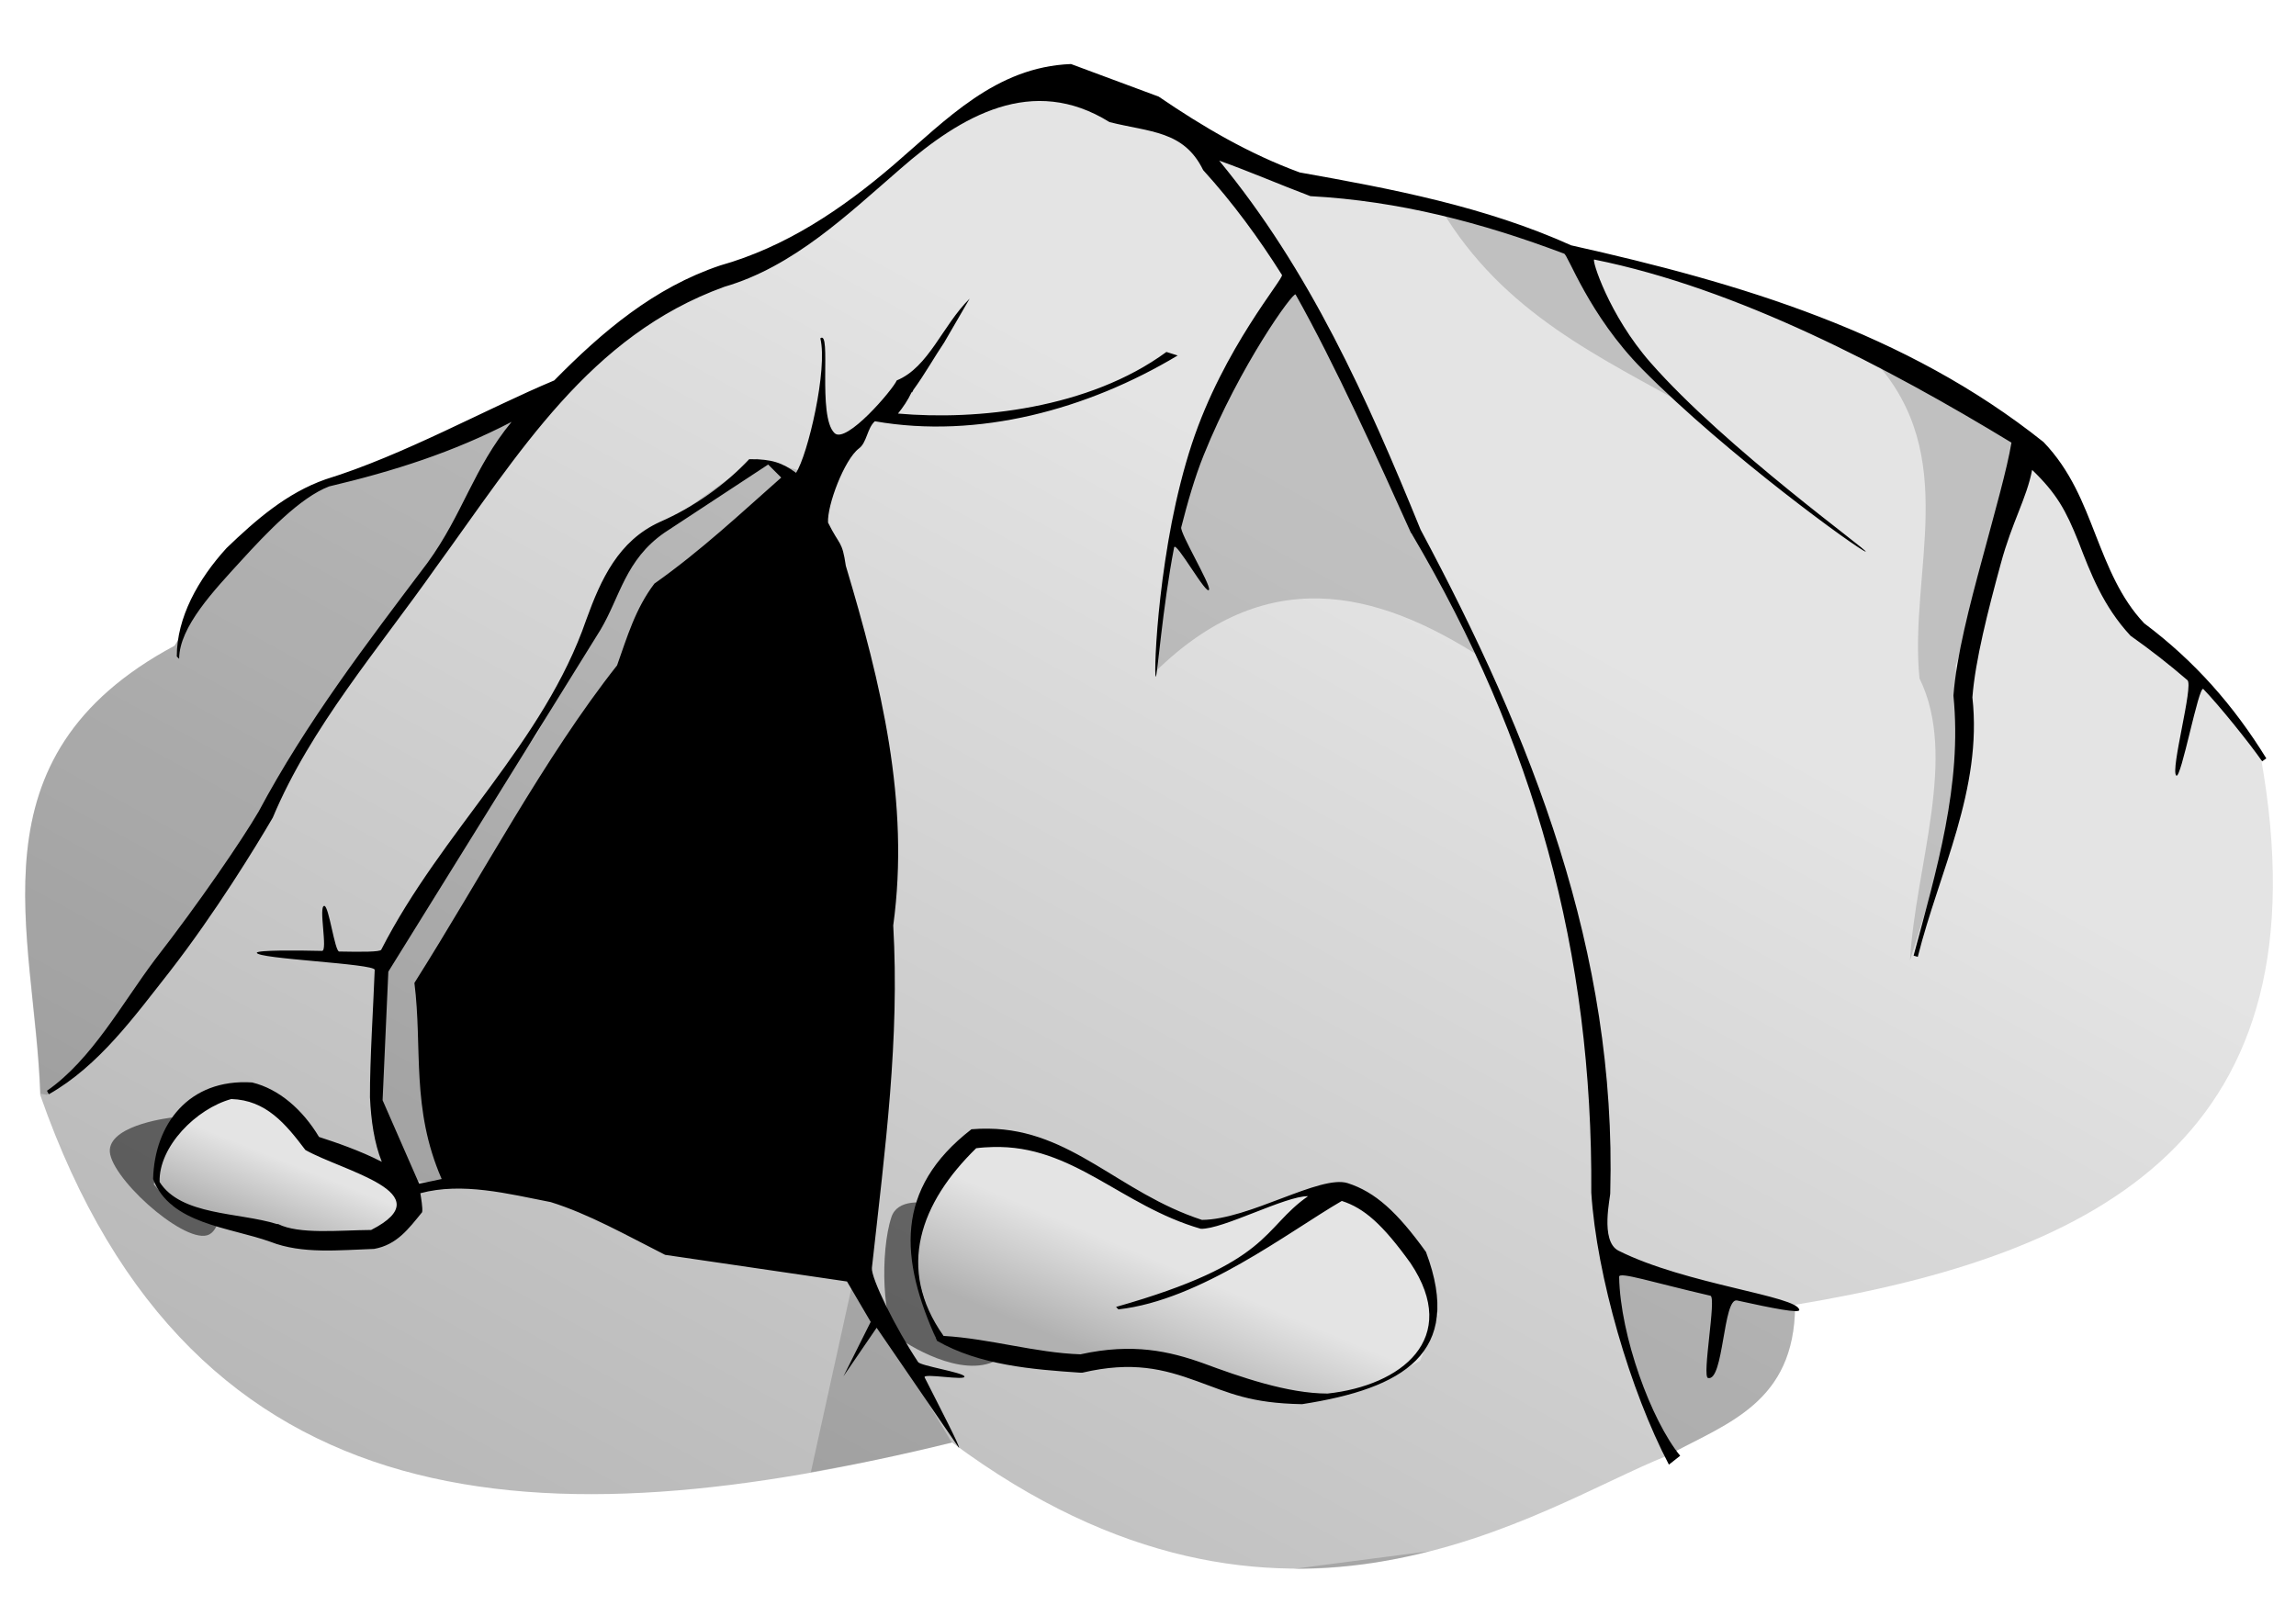<?xml version="1.0" encoding="UTF-8" standalone="no"?>
<svg
   xmlns:dc="http://purl.org/dc/elements/1.1/"
   xmlns:cc="http://creativecommons.org/ns#"
   xmlns:rdf="http://www.w3.org/1999/02/22-rdf-syntax-ns#"
   xmlns:svg="http://www.w3.org/2000/svg"
   xmlns="http://www.w3.org/2000/svg"
   xmlns:xlink="http://www.w3.org/1999/xlink"
   xmlns:sodipodi="http://sodipodi.sourceforge.net/DTD/sodipodi-0.dtd"
   xmlns:inkscape="http://www.inkscape.org/namespaces/inkscape"
   id="svg2"
   sodipodi:docname="cave.svg"
   viewBox="0 0 472.441 332.598"
   sodipodi:version="0.32"
   version="1.0"
   inkscape:output_extension="org.inkscape.output.svg.inkscape"
   inkscape:version="1.0.2-2 (e86c870879, 2021-01-15)"
   width="125mm"
   height="88mm">
  <defs
     id="defs4">
    <linearGradient
       id="linearGradient2338">
      <stop
         id="stop2340"
         style="stop-color:#b1b1b1"
         offset="0" />
      <stop
         id="stop2342"
         style="stop-color:#e4e4e4"
         offset="1" />
    </linearGradient>
    <linearGradient
       id="linearGradient2481"
       y2="46.184"
       xlink:href="#linearGradient2338"
       gradientUnits="userSpaceOnUse"
       x2="52.93"
       y1="116.58"
       x1="14.184"
       inkscape:collect="always"
       gradientTransform="matrix(3.902,0,0,3.902,-11.3,-121.559)" />
    <linearGradient
       id="linearGradient3071"
       y2="91.397"
       xlink:href="#linearGradient2338"
       gradientUnits="userSpaceOnUse"
       x2="15.411"
       y1="95.067"
       x1="13.943"
       inkscape:collect="always"
       gradientTransform="matrix(3.902,0,0,3.902,-11.3,-121.559)" />
    <linearGradient
       id="linearGradient3075"
       y2="98.034"
       xlink:href="#linearGradient2338"
       gradientUnits="userSpaceOnUse"
       x2="64.886"
       y1="103.42"
       x1="62.623"
       inkscape:collect="always"
       gradientTransform="matrix(3.902,0,0,3.902,-11.3,-121.559)" />
    <filter
       id="filter3150"
       inkscape:collect="always">
      <feGaussianBlur
         id="feGaussianBlur3152"
         stdDeviation="0.342"
         inkscape:collect="always" />
    </filter>
  </defs>
  <sodipodi:namedview
     id="base"
     bordercolor="#666666"
     inkscape:pageshadow="2"
     guidetolerance="10"
     pagecolor="#ffffff"
     gridtolerance="10000"
     inkscape:window-height="975"
     width="744.09px"
     inkscape:zoom="1"
     objecttolerance="10"
     showgrid="false"
     borderopacity="1.0"
     inkscape:current-layer="layer2"
     inkscape:cx="99.5"
     inkscape:cy="64"
     inkscape:window-y="24"
     inkscape:window-x="426"
     inkscape:window-width="1248"
     inkscape:pageopacity="0.0"
     inkscape:document-units="px"
     inkscape:document-rotation="0"
     units="mm"
     inkscape:window-maximized="0" />
  <g
     id="layer2"
     inkscape:label="colors"
     inkscape:groupmode="layer">
    <path
       id="path2421"
       sodipodi:nodetypes="ccccccccccccccccccccccccc"
       style="fill:url(#linearGradient2481);fill-rule:evenodd;stroke-width:3.902"
       d="m 35.945,132.889 13.501,-21.597 15.522,-10.8 43.194,-15.522 22.272,-18.226 24.297,-10.797 14.176,-8.775 29.697,-24.297 18.897,-6.075 37.119,14.176 19.576,9.45 29.694,3.371 20.251,8.1 33.744,8.1 49.258,22.947 13.501,10.797 10.145,21.601 17.52,22.272 7.453,4.721 9.443,13.501 c 14.008,78.179 -33.088,102.355 -95.843,112.711 0.008,20.376 -14.297,24.434 -26.322,31.067 C 316.59,310.149 264.191,347.646 195.904,296.882 112.656,317.328 39.773,315.572 8.272,225.352 7.193,192.155 -7.023,155.922 35.945,132.889 Z" />
    <path
       id="path2485"
       sodipodi:nodetypes="cccccccccccccccccccccccccccccccccccccccccc"
       style="fill:#000000;fill-opacity:0.157;fill-rule:evenodd;stroke-width:3.902"
       d="M 264.761,60.001 247.768,87.041 c -9.084,18.987 -8.038,34.602 -10.079,51.244 22.518,-22.097 45.036,-17.309 67.554,-2.685 L 266.712,59.271 Z M 296.464,42.93 C 309.371,64.64 329.404,73.529 348.41,84.267 336.899,73.942 324.647,63.618 325.482,53.293 L 303.901,43.784 Z M 108.196,85 64.909,100.483 49.422,111.338 35.89,132.92 C -6.972,155.898 7.191,191.967 8.332,225.102 l 1.341,0.242 16.827,-16.216 22.313,-29.022 12.073,-24.996 31.094,-43.163 z M 385.603,74.145 c 18.027,19.701 7.18,43.522 9.365,65.482 7.96,16.127 -0.819,38.52 -1.951,58.037 l 10.769,-34.384 -1.366,-26.338 16.232,-44.505 -11.472,-9.513 z m -54.752,184.974 6.095,26.33 7.07,13.657 c 11.717,-6.282 25.144,-10.691 25.362,-30.123 z m -155.226,4.027 -8.779,39.862 c 9.517,-1.678 19.166,-3.668 29.022,-6.087 z m 118.642,56.094 -28.164,3.668 c 10.071,0.078 19.486,-1.444 28.164,-3.668 z" />
    <path
       id="path3067"
       style="fill:#000000;fill-opacity:0.157;fill-rule:evenodd;stroke-width:3.902"
       d="m 83.673,242.825 -5.728,-12.408 v -31.976 l 14.796,-23.384 17.656,-23.86 10.976,-20.044 6.204,-16.704 28.16,-20.044 8.588,2.384 -27.68,23.384 -30.544,60.612 -18.132,21.952 4.772,41.044 z" />
    <path
       id="path3077"
       style="fill:#000000;fill-opacity:0.507;fill-rule:evenodd;filter:url(#filter3150)"
       d="m 12,90.094 c 0,0 -3.19,0.342 -3.312,1.687 -0.122,1.346 3.78,4.898 5.125,4.531 C 15.158,95.946 14.691,90.95 12,90.094 Z m 38.969,4.5 c -0.511,0.063 -0.91,0.291 -1.063,0.75 -0.611,1.834 -0.481,5.766 0.375,6.376 0.856,0.61 3.788,2.31 5.5,0.97 1.713,-1.35 0.351,-6.362 -0.75,-7.096 0,0 -2.531,-1.189 -4.062,-1 z"
       transform="matrix(3.902,0,0,3.902,-11.3,-121.559)" />
    <path
       id="path3069"
       sodipodi:nodetypes="cccccccccccsc"
       style="fill:url(#linearGradient3071);fill-rule:evenodd;stroke-width:3.902"
       d="m 64.105,236.621 14.796,3.34 4.292,5.728 -2.384,9.544 -9.068,0.48 -13.364,-2.388 -13.36,-2.388 -9.548,-2.86 -3.816,-4.296 1.908,-9.544 6.684,-5.728 c 0,0 4.772,-8.592 10.976,-4.296 6.204,4.296 13.36,13.364 12.884,12.408 z" />
    <path
       id="path3073"
       sodipodi:nodetypes="cccccccccccccccccccc"
       style="fill:url(#linearGradient3075);fill-rule:evenodd;stroke-width:3.902"
       d="m 200.118,235.189 -9.064,10.976 -3.344,12.888 4.776,16.212 14.316,2.887 10.5,2.38 13.84,-1.912 19.088,5.736 21.476,3.824 10.024,-2.419 10.496,-5.697 3.82,-9.56 -7.16,-16.224 -13.84,-10.5 -10.976,2.864 -14.316,4.772 -9.544,-0.956 -17.184,-10.5 -16.224,-6.204 z" />
  </g>
  <g
     id="layer1"
     inkscape:label="outline"
     inkscape:groupmode="layer">
    <path
       id="path2308"
       sodipodi:nodetypes="csccccccsccccccccccccccssssssssccccccsssssscccccsssscsccccscccssscccccccccccscccccsssscsccccccccccccccccsssscccccccccccccccccccccccccccccccccccccccsccsccccccccccccccc"
       style="fill:#000000;fill-rule:evenodd;stroke-width:3.902"
       d="m 220.376,13.178 c -15.518,0.597 -25.667,11.464 -36.459,20.731 -10.793,9.263 -22.354,16.954 -35.726,20.727 -13.594,4.561 -24.258,13.61 -34.142,23.657 -14.172,5.939 -30.966,15.389 -47.069,20.364 -8.03,2.829 -14.328,8.35 -20.36,14.141 -5.861,6.43 -10.243,14.285 -10.243,22.315 l 0.488,0.488 c 0,-6.586 7.242,-14.148 12.681,-20.118 5.369,-5.892 12.221,-13.087 18.167,-15.366 13.306,-3.149 25.503,-7.02 37.556,-13.29 -7.858,9.548 -10.008,18.987 -17.313,29.022 -12.49,16.548 -24.972,32.874 -34.754,51.213 -3.332,5.712 -12.127,18.628 -21.34,30.482 -6.758,8.986 -12.97,20.524 -22.19,26.951 l 0.366,0.73 C 20.352,219.378 27.676,209.179 34.915,199.982 44.225,187.995 52.582,174.362 56.129,168.279 63.918,149.663 77.914,133.532 89.662,116.824 106.878,93.179 121.28,69.069 149.046,59.025 163.237,54.905 174.342,44.21 185.259,34.759 c 12.58,-11.011 27.224,-19.474 43.042,-9.63 8.334,2.099 15.296,1.736 19.268,9.876 6.107,6.715 11.437,13.996 16.216,21.581 0.449,0.714 -12.03,15.038 -18.534,34.75 -6.891,20.879 -7.901,47.162 -7.437,47.923 0.273,0.449 1.416,-14.402 3.777,-26.584 0.308,-1.572 6.836,10.258 7.195,8.658 0.265,-1.167 -6.025,-11.643 -5.728,-12.802 1.295,-5.076 2.755,-10.215 4.632,-14.878 7.425,-18.448 18.491,-33.771 18.901,-33.041 8.03,14.254 17.063,34.208 23.774,49.137 h 0.125 v 0.121 c 25.23,42.714 37.263,86.127 36.943,135.591 1.1,17.153 8.046,40.884 15.974,55.985 l 2.318,-1.834 c -5.919,-7.18 -12.353,-24.699 -12.56,-36.834 -0.019,-1.108 6.723,1.112 18.78,3.902 1.299,0.3 -1.783,16.661 -0.488,16.934 3.242,0.78 3.079,-16.599 5.974,-15.959 7.402,1.639 12.88,2.692 12.802,1.951 -0.3,-2.884 -23.349,-5.244 -37.189,-12.193 -3.906,-1.963 -1.604,-11.23 -1.709,-11.952 1.362,-49.558 -16.138,-93.626 -39.019,-136.442 -11.035,-27.114 -22.811,-53.374 -41.454,-75.966 6.333,2.263 12.486,4.944 18.776,7.316 18.199,0.979 35.305,5.451 52.188,11.827 0.78,0.086 5.065,12.619 16.095,23.778 17.559,17.765 44.755,37.361 45.965,37.556 1.093,0.172 -28.777,-21.246 -44.255,-38.898 -8.612,-9.813 -12.182,-21.336 -11.585,-21.215 29.354,5.904 60.367,22.175 85.846,37.677 -0.897,5.447 -3.434,14.308 -5.97,23.778 -2.653,9.782 -5.346,20.107 -5.97,28.289 1.834,18.347 -3.512,36.022 -8.194,53.526 l 0.858,0.246 c 4.37,-17.442 13.345,-34.489 11.238,-53.405 0.585,-7.601 3.2,-17.828 5.853,-27.559 2.302,-8.545 5.307,-13.38 6.438,-19.264 5.072,4.885 6.945,8.338 9.521,14.753 2.497,6.485 5.072,13.306 10.73,19.389 4.019,2.833 7.921,5.88 11.706,9.142 1.288,1.12 -3.551,18.46 -2.302,19.631 0.975,0.944 4.643,-18.78 5.58,-17.801 3.161,3.254 9.56,11.198 12.096,14.874 l 0.858,-0.609 c -6.711,-10.867 -14.71,-20.001 -25.128,-27.801 -4.877,-5.143 -7.453,-11.69 -9.989,-18.167 -2.536,-6.493 -5.112,-13.294 -10.73,-19.143 C 392.119,68.351 358.048,58.268 323.289,50.492 305.567,42.505 286.459,38.876 267.445,35.493 257,31.665 247.588,26.136 238.423,19.885 Z m -20.852,48.286 c -5.572,5.482 -8.405,14.121 -14.995,16.829 -0.831,1.924 -10.402,13.149 -12.806,10.851 -3.613,-3.457 -0.538,-21.398 -2.926,-19.51 1.572,6.317 -2.583,24.024 -4.998,27.68 -2.817,-2.056 -4.971,-2.848 -9.634,-2.805 -4.975,5.283 -11.292,9.813 -18.409,12.927 -8.487,3.882 -12.088,11.729 -15.124,20.118 -8.705,25.292 -29.713,43.495 -42.187,67.917 -0.238,0.468 -4.07,0.46 -8.658,0.367 -0.901,-0.019 -2.107,-9.365 -3.047,-9.388 -1.276,-0.035 0.776,9.294 -0.488,9.263 -5.353,-0.129 -13.165,-0.172 -13.411,0.367 -0.066,1.292 24.313,2.236 24.262,3.535 -0.281,7.542 -1.007,18.655 -0.975,26.217 0.222,4.803 0.882,9.435 2.439,13.294 -4.479,-2.322 -9.669,-4.066 -12.923,-5.123 -3.34,-5.588 -8.217,-9.876 -13.778,-11.218 -13.06,-0.827 -20.068,8.643 -20.364,19.876 3.512,9.287 15.592,9.868 24.141,12.923 6.571,2.575 14.219,1.697 21.34,1.463 4.671,-0.843 7.051,-4.085 9.876,-7.558 0.179,-0.734 -0.254,-3.192 -0.367,-3.902 8.631,-2.318 18,0.101 26.83,1.826 7.773,2.419 15.428,6.75 23.532,10.855 l 37.431,5.486 4.877,8.311 -5.607,11.198 6.828,-9.989 16.95,24.738 c 0.187,-0.39 -3.797,-8.038 -7.074,-14.515 -0.492,-0.975 8.686,0.78 8.171,-0.234 -0.425,-0.819 -8.986,-2.146 -9.513,-2.926 -4.737,-7.141 -9.731,-17.367 -9.509,-19.389 2.766,-24.957 5.716,-47.065 4.39,-70.476 3.477,-25.398 -2.532,-49.89 -9.755,-74.015 -0.78,-5.303 -1.256,-4.031 -3.66,-8.9 -0.199,-3.547 3.328,-12.943 6.345,-15.245 1.654,-1.198 1.682,-4.163 3.289,-5.607 21.246,3.715 43.772,-2.419 62.31,-13.536 l -2.318,-0.73 c -15.939,11.694 -38.98,14.129 -55.235,12.681 1.057,-1.311 2.037,-2.735 2.805,-4.39 h 0.121 c 0.078,-0.176 0.168,-0.312 0.242,-0.488 2.361,-3.235 4.394,-6.879 6.345,-9.755 z m -41.458,34.142 2.685,2.685 c -8.405,7.421 -16.466,15.015 -26.096,21.827 -3.918,5.154 -5.627,11.046 -7.679,16.825 -15.007,19.022 -27.852,43.444 -41.704,65.357 1.701,13.411 -0.737,25.788 5.611,40.361 l -4.635,0.975 -7.523,-17.2 1.182,-26.455 43.651,-70.355 c 4.031,-6.77 5.096,-14.386 13.173,-19.997 z M 47.596,226.199 c 7.168,0.215 11.198,5.135 15.241,10.484 7.741,4.382 28.41,8.857 13.536,16.462 -6.649,0.055 -14.823,0.944 -19.147,-1.217 h -0.121 -0.121 c -7.862,-2.45 -19.728,-1.705 -24.145,-8.658 -0.195,-7.293 7.538,-15.085 14.757,-17.071 z m 155.831,6.099 c -1.135,-0.016 -2.329,0.012 -3.535,0.121 -15.869,12.272 -14.769,26.673 -7.074,43.549 8.701,4.994 19.572,5.892 29.51,6.555 h 0.121 0.246 c 10.336,-2.419 16.735,-0.741 23.532,1.717 6.797,2.458 11.007,4.565 21.702,4.76 20.653,-3.2 33.365,-10.418 25.487,-31.34 -5.966,-8.288 -10.477,-12.334 -16.095,-14.148 -5.619,-1.81 -20.329,7.511 -29.998,7.562 -17.122,-5.591 -26.833,-18.573 -43.897,-18.776 z m 0.855,3.777 c 16.517,-0.464 26.264,12.045 42.8,16.829 4.526,0.144 17.492,-6.809 22.069,-6.707 -9.536,6.629 -7.359,13.684 -39.507,22.787 l 0.488,0.507 c 16.934,-1.885 35.082,-16.006 45.968,-22.319 4.581,1.479 8.362,4.768 14.144,12.802 10.418,15.565 -1.92,25.202 -17.071,26.841 -8.229,0 -18.019,-3.434 -25.604,-6.243 -6.902,-2.458 -14.433,-4.214 -25.241,-1.834 -9.326,-0.312 -18.667,-3.239 -28.168,-3.785 -9.848,-13.887 -4.725,-27.469 6.707,-38.633 1.167,-0.152 2.314,-0.215 3.414,-0.246 z" />
  </g>
</svg>
